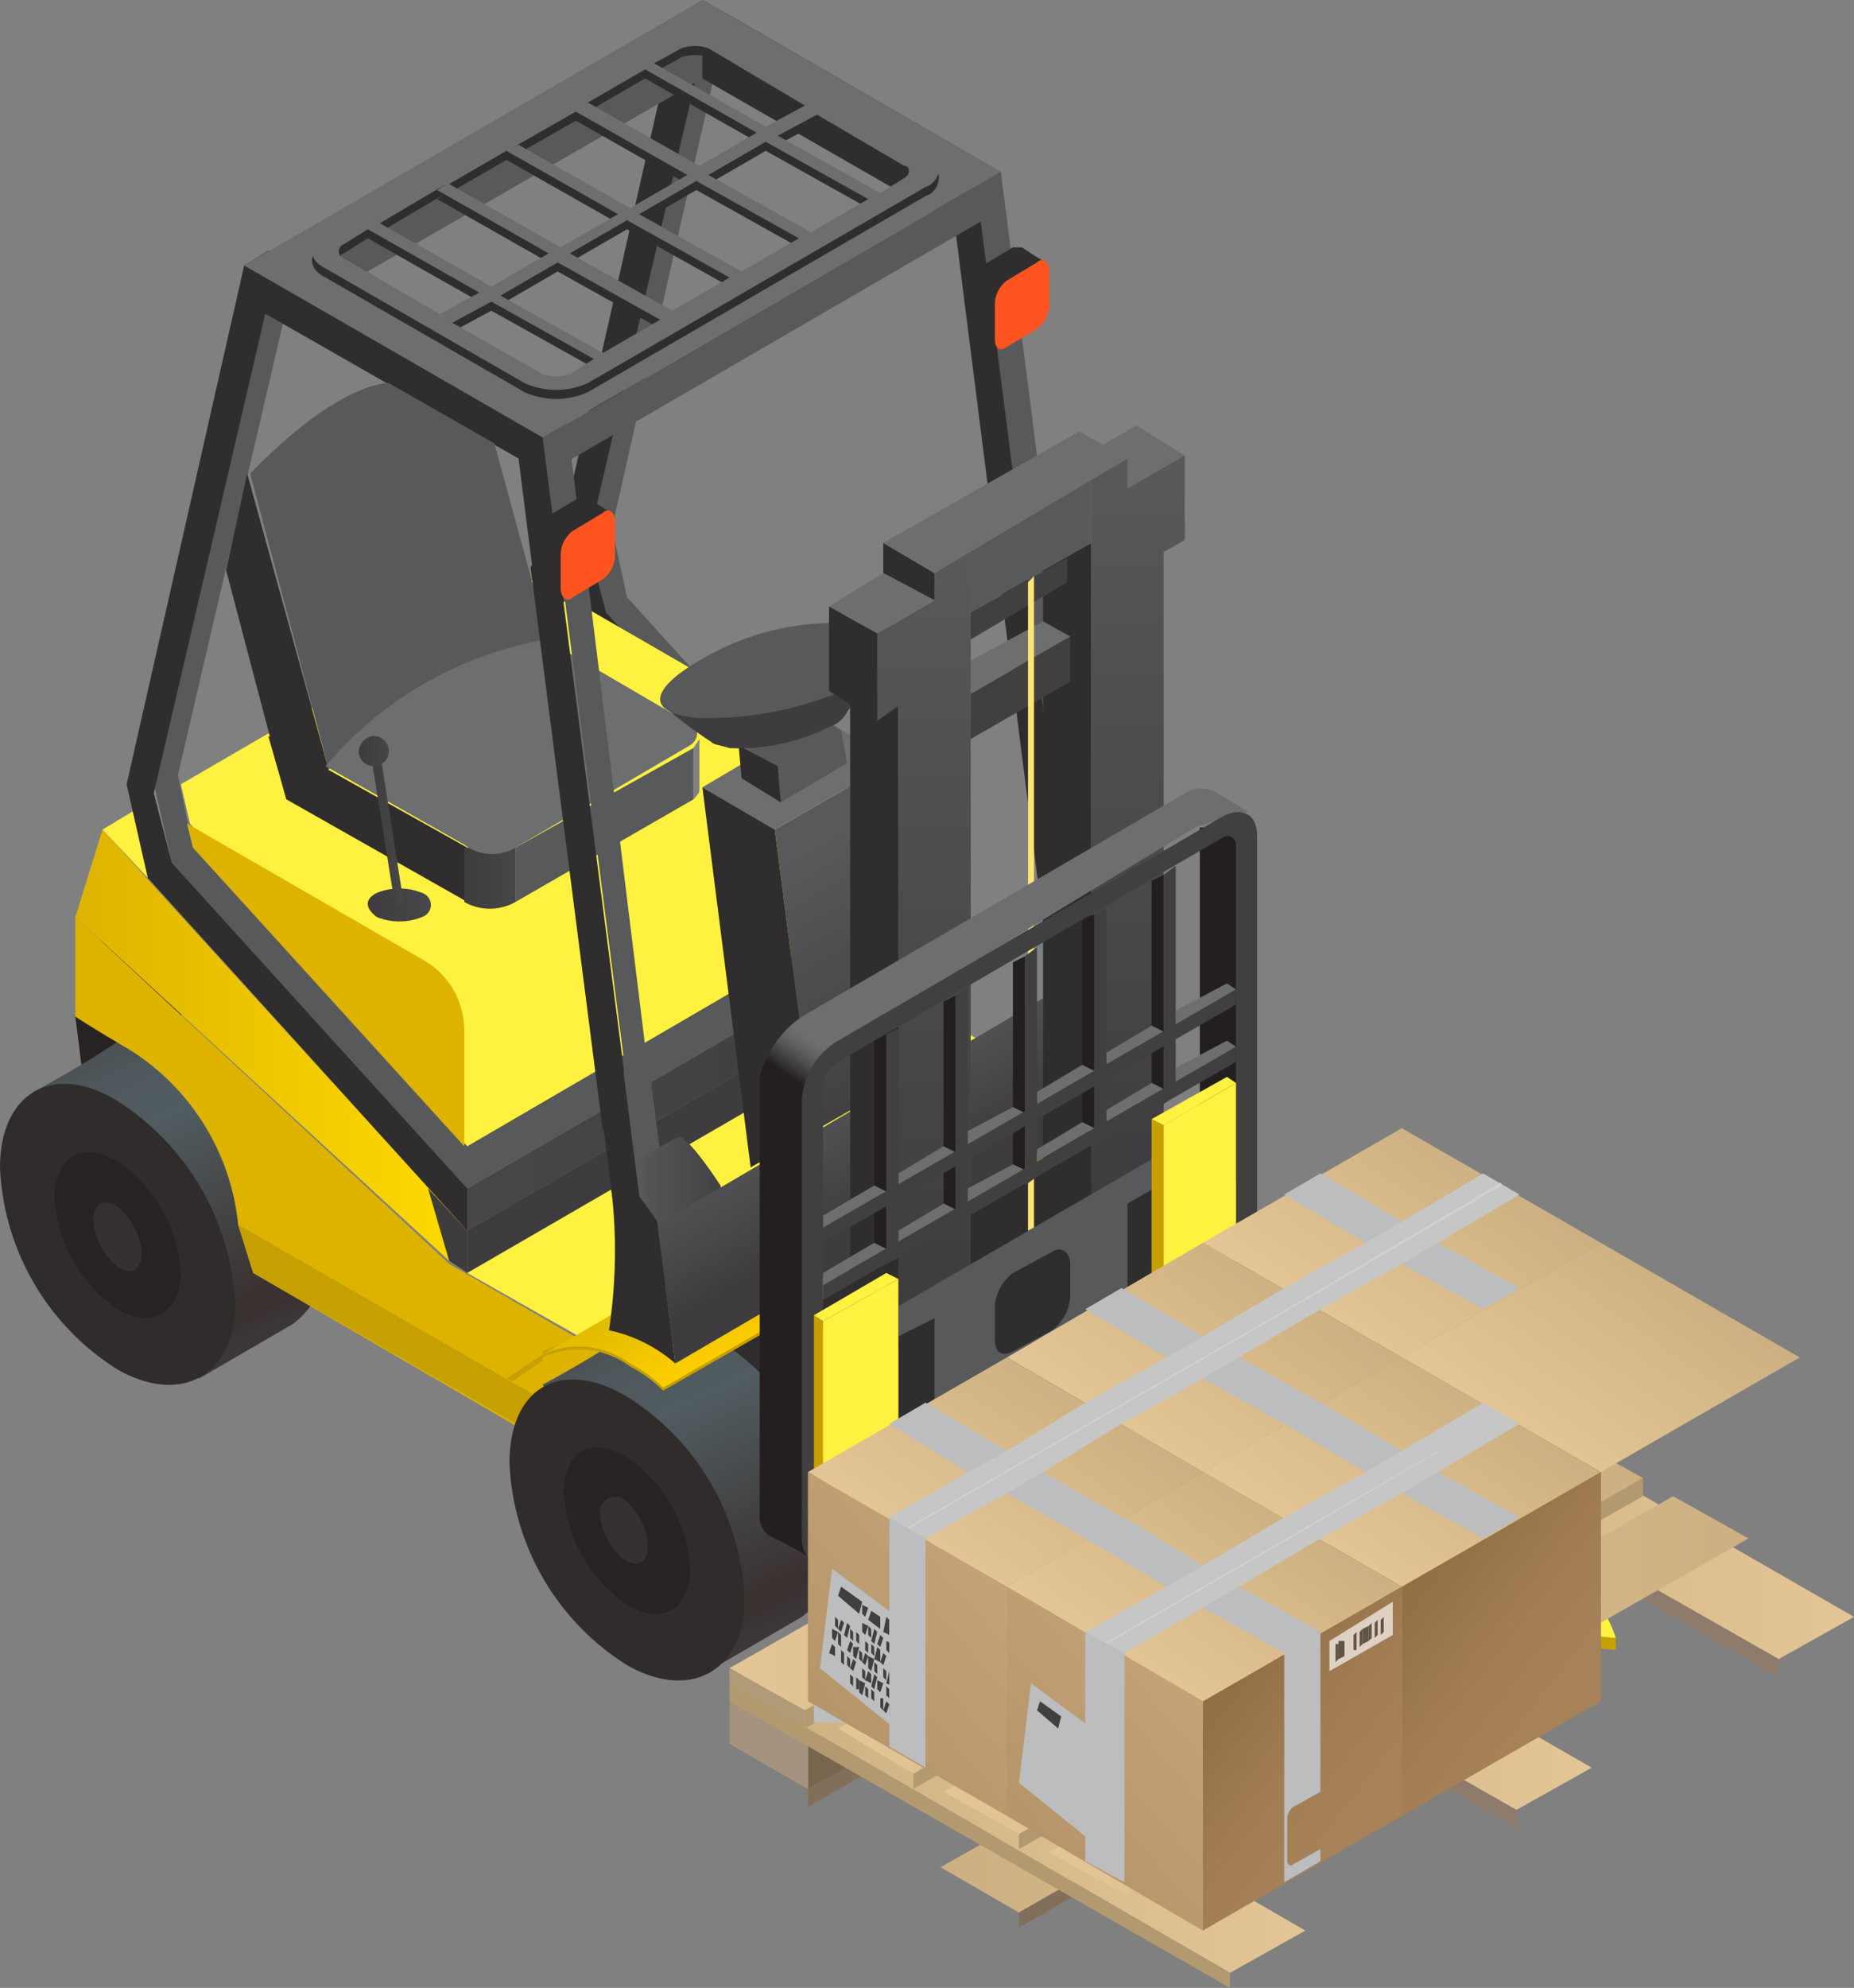 <svg xmlns="http://www.w3.org/2000/svg" xmlns:xlink="http://www.w3.org/1999/xlink" viewBox="0 0 61.5 65.9"><rect x="0" y="0" width="61.5" height="65.9" fill="#808080" stroke="none"/><defs><linearGradient id="a" x1="-1411.03" y1="-172.3" x2="-1395.85" y2="-172.3" gradientTransform="translate(-1380.38 -136.6) rotate(180)" gradientUnits="userSpaceOnUse"><stop offset="0" stop-color="#3e3c3e"/><stop offset="1" stop-color="#474648"/></linearGradient><linearGradient id="b" x1="-1411.03" y1="-173.7" x2="-1395.85" y2="-173.7" gradientTransform="translate(-1380.38 -136.6) rotate(180)" gradientUnits="userSpaceOnUse"><stop offset="0" stop-color="#3e3c3e"/><stop offset="0.72" stop-color="#3e3c3e"/><stop offset="0.86" stop-color="#3e3c3e"/></linearGradient><linearGradient id="c" x1="-1389.39" y1="-181.31" x2="-1384.56" y2="-170.81" gradientTransform="translate(-1380.38 -136.6) rotate(180)" gradientUnits="userSpaceOnUse"><stop offset="0" stop-color="#3d393b"/><stop offset="0.14" stop-color="#39302f"/><stop offset="0.73" stop-color="#515c60"/><stop offset="0.88" stop-color="#4f595d"/><stop offset="0.99" stop-color="#4b5053"/><stop offset="1" stop-color="#4a4f52"/></linearGradient><linearGradient id="d" x1="-1406.31" y1="-191.04" x2="-1401.47" y2="-180.54" xlink:href="#c"/><linearGradient id="e" x1="-1395.85" y1="-171.45" x2="-1382.85" y2="-171.45" gradientTransform="translate(-1380.38 -136.6) rotate(180)" gradientUnits="userSpaceOnUse"><stop offset="0" stop-color="#ffdb00"/><stop offset="1" stop-color="#ddb300"/></linearGradient><linearGradient id="f" x1="-1408.81" y1="-179.62" x2="-1406.98" y2="-175.65" gradientTransform="translate(-1380.38 -136.6) rotate(180)" gradientUnits="userSpaceOnUse"><stop offset="0" stop-color="#ffce00"/><stop offset="1" stop-color="#d0b100"/></linearGradient><linearGradient id="g" x1="-1404.86" y1="-177.45" x2="-1401.47" y2="-177.45" gradientTransform="translate(-1380.38 -136.6) rotate(180)" gradientUnits="userSpaceOnUse"><stop offset="0" stop-color="#3e3c3e"/><stop offset="1" stop-color="#58595b"/></linearGradient><linearGradient id="h" x1="494.36" y1="-554.4" x2="494.36" y2="-550.01" gradientTransform="matrix(0.87, -0.5, 0, -1.15, -399.42, -351.4)" xlink:href="#g"/><linearGradient id="i" x1="-1395.85" y1="-177.4" x2="-1394.58" y2="-177.4" xlink:href="#b"/><linearGradient id="j" x1="-1397.52" y1="-165.71" x2="-1395.85" y2="-165.71" gradientTransform="translate(-1380.38 -136.6) rotate(180)" gradientUnits="userSpaceOnUse"><stop offset="0" stop-color="#474648"/><stop offset="1" stop-color="#3e3c3e"/></linearGradient><linearGradient id="k" x1="-1527.04" y1="-478.69" x2="-1527.04" y2="-469.32" gradientTransform="matrix(-0.87, 0.5, 0, -1.15, -1294.07, 247.54)" xlink:href="#g"/><linearGradient id="l" x1="-1409.83" y1="-159.96" x2="-1402.33" y2="-159.96" xlink:href="#b"/><linearGradient id="m" x1="-1418.13" y1="-176.2" x2="-1418.13" y2="-151.66" xlink:href="#g"/><linearGradient id="n" x1="-1411.03" y1="-179.9" x2="-1411.03" y2="-154.84" xlink:href="#g"/><linearGradient id="o" x1="-1410.86" y1="-173.5" x2="-1409.32" y2="-175.75" gradientTransform="translate(-1380.38 -136.6) rotate(180)" gradientUnits="userSpaceOnUse"><stop offset="0" stop-color="#6d6e70"/><stop offset="0.1" stop-color="#676769"/><stop offset="0.24" stop-color="#555456"/><stop offset="0.41" stop-color="#383637"/><stop offset="0.52" stop-color="#231f20"/></linearGradient><linearGradient id="p" x1="-1409.73" y1="-190.05" x2="-1408.81" y2="-188.37" gradientTransform="translate(-1380.38 -136.6) rotate(180)" gradientUnits="userSpaceOnUse"><stop offset="0" stop-color="#fff140"/><stop offset="0.53" stop-color="#fff9ad"/><stop offset="0.98" stop-color="#fff140"/></linearGradient><linearGradient id="q" x1="-1420.94" y1="-183.57" x2="-1420.03" y2="-181.89" xlink:href="#p"/><linearGradient id="r" x1="-1394.6" y1="-166.6" x2="-1392.53" y2="-166.6" xlink:href="#j"/><linearGradient id="s" x1="-1393.74" y1="-164.05" x2="-1392.69" y2="-164.05" xlink:href="#j"/><linearGradient id="t" x1="-1393.35" y1="-161.5" x2="-1392.3" y2="-161.5" xlink:href="#j"/><linearGradient id="u" x1="1006.95" y1="-193.35" x2="1030.17" y2="-193.35" gradientTransform="matrix(1, 0, 0, -1, -975.72, -136.6)" gradientUnits="userSpaceOnUse"><stop offset="0" stop-color="#cdb081"/><stop offset="1" stop-color="#e4c595"/></linearGradient><linearGradient id="v" x1="33.8" y1="-194.35" x2="54.46" y2="-194.35" gradientTransform="matrix(1, 0, 0, -1, 0, -136.6)" gradientUnits="userSpaceOnUse"><stop offset="0" stop-color="#826f59"/><stop offset="1" stop-color="#8a7660"/></linearGradient><linearGradient id="w" x1="999.92" y1="-189.3" x2="1023.15" y2="-189.3" xlink:href="#u"/><linearGradient id="x" x1="26.8" y1="-190.3" x2="47.46" y2="-190.3" xlink:href="#v"/><linearGradient id="y" x1="999.92" y1="-196.5" x2="1019.05" y2="-196.5" xlink:href="#u"/><linearGradient id="z" x1="1018.02" y1="-186.1" x2="1037.22" y2="-186.1" xlink:href="#u"/><linearGradient id="aa" x1="1009.32" y1="-191.1" x2="1028.52" y2="-191.1" xlink:href="#u"/><linearGradient id="ab" x1="1010.52" y1="-192.8" x2="1033.68" y2="-192.8" gradientTransform="matrix(1, 0, 0, -1, -975.72, -136.6)" gradientUnits="userSpaceOnUse"><stop offset="0" stop-color="#e4c595"/><stop offset="1" stop-color="#cdb081"/></linearGradient><linearGradient id="ac" x1="1007.02" y1="-190.8" x2="1030.18" y2="-190.8" xlink:href="#ab"/><linearGradient id="ad" x1="1003.48" y1="-188.8" x2="1026.65" y2="-188.8" xlink:href="#ab"/><linearGradient id="ae" x1="999.92" y1="-186.7" x2="1023.08" y2="-186.7" xlink:href="#ab"/><linearGradient id="af" x1="-1347.74" y1="-185.51" x2="-1342.54" y2="-181.47" gradientTransform="translate(-1295.36 -136.6) rotate(180)" gradientUnits="userSpaceOnUse"><stop offset="0" stop-color="#b6956b"/><stop offset="1" stop-color="#c3a277"/></linearGradient><linearGradient id="ag" x1="-1344.05" y1="-174.65" x2="-1339.86" y2="-180.68" gradientTransform="translate(-1295.36 -136.6) rotate(180)" xlink:href="#u"/><linearGradient id="ah" x1="-412.57" y1="-185.64" x2="-407.59" y2="-181.32" gradientTransform="matrix(1, 0, 0, -1, 453.3, -136.6)" gradientUnits="userSpaceOnUse"><stop offset="0.13" stop-color="#a78258"/><stop offset="0.51" stop-color="#a27d53"/><stop offset="1" stop-color="#926f45"/></linearGradient><linearGradient id="ai" x1="-1341.15" y1="-189.32" x2="-1335.95" y2="-185.27" xlink:href="#af"/><linearGradient id="aj" x1="-1337.48" y1="-178.47" x2="-1333.3" y2="-184.5" gradientTransform="translate(-1295.36 -136.6) rotate(180)" xlink:href="#u"/><linearGradient id="ak" x1="-419.15" y1="-189.46" x2="-414.17" y2="-185.15" xlink:href="#ah"/><linearGradient id="al" x1="-1334.58" y1="-193.1" x2="-1329.38" y2="-189.06" xlink:href="#af"/><linearGradient id="am" x1="-1330.89" y1="-182.26" x2="-1326.7" y2="-188.29" gradientTransform="translate(-1295.36 -136.6) rotate(180)" xlink:href="#u"/><linearGradient id="an" x1="-425.72" y1="-193.28" x2="-420.74" y2="-188.97" gradientTransform="matrix(1, 0, 0, -1, 453.3, -136.6)" xlink:href="#af"/><linearGradient id="ao" x1="-1350.64" y1="-178.46" x2="-1346.46" y2="-184.48" gradientTransform="translate(-1295.36 -136.6) rotate(180)" xlink:href="#u"/><linearGradient id="ap" x1="-405.98" y1="-189.45" x2="-401" y2="-185.13" xlink:href="#ah"/><linearGradient id="aq" x1="-1347.75" y1="-193.11" x2="-1342.54" y2="-189.07" gradientTransform="translate(-1295.36 -136.6) rotate(180)" xlink:href="#ah"/><linearGradient id="ar" x1="-1344.04" y1="-182.25" x2="-1339.86" y2="-188.28" gradientTransform="translate(-1295.36 -136.6) rotate(180)" xlink:href="#u"/><linearGradient id="as" x1="-412.58" y1="-193.24" x2="-407.6" y2="-188.93" xlink:href="#ah"/><linearGradient id="at" x1="-1341.15" y1="-196.92" x2="-1335.95" y2="-192.87" gradientTransform="translate(-1295.36 -136.6) rotate(180)" xlink:href="#ah"/><linearGradient id="au" x1="-1337.48" y1="-186.07" x2="-1333.3" y2="-192.1" gradientTransform="translate(-1295.36 -136.6) rotate(180)" xlink:href="#u"/><linearGradient id="av" x1="-419.14" y1="-197.06" x2="-414.16" y2="-192.74" gradientTransform="matrix(1, 0, 0, -1, 453.3, -136.6)" xlink:href="#af"/></defs><polygon points="19.3 17.2 19.3 17.2 23.1 0.9 22.5 0.5 23.3 0 24.2 0.5 24.2 0.5 33.2 5.7 37 35.5 36.1 35.5 32.3 6.4 23.9 1.6 20.3 17.5 20.3 17.5 20.8 19.8 30.6 30.6 29.9 31.1 20 20.3 20 20.3 19.3 17.2" style="fill:#58595b"/><polygon points="18.6 17.7 18.6 17.7 22.5 0.5 23.4 1.1 23.4 1.1 32.4 6.3 36.2 36 35.3 36.1 31.6 6.9 31.3 7.2 23.3 2.6 23.2 2.1 19.5 18 19.5 18 20.1 20.3 29.9 31.1 29.9 32.5 19.3 20.8 19.3 20.8 18.6 17.7" style="fill:#302d2e"/><polygon points="39.3 39.3 24.1 48.1 19.2 44.3 34.3 35.6 39.3 39.3" style="fill:#302d2e"/><polygon points="30.7 30.6 15.5 39.4 15.5 40.8 30.7 32 30.7 30.6" style="fill:url(#a)"/><polygon points="30.7 33.4 15.5 42.2 15.5 40.8 30.7 32 30.7 33.4" style="fill:url(#b)"/><polygon points="30.7 33.4 15.5 42.2 19.2 44.3 34.3 35.6 30.7 33.4" style="fill:#fff140"/><polygon points="30.7 30.6 15.5 39.4 14.6 38.4 29.8 29.7 30.7 30.6" style="fill:#58595b"/><polygon points="5 25.5 5 25.5 8.7 9.1 8.1 8.8 8.9 8.3 9.8 8.8 9.8 8.8 18.8 14 22.6 43.7 21.7 43.8 17.9 14.7 9.6 9.8 5.9 25.7 5.9 25.7 6.4 28.1 16.2 38.8 15.5 39.4 5.7 28.6 5.7 28.6 5 25.5" style="fill:#58595b"/><polygon points="2.7 35.3 6.3 33.5 3.5 30.7 2.5 33.7 2.7 35.3" style="fill:#282323"/><path d="M1.1,36.2l5.5,9.5,3.1-1.8a2.73,2.73,0,0,0,1.1-2.5,8.32,8.32,0,0,0-3.9-6.7,2.91,2.91,0,0,0-2.8-.3A33.08,33.08,0,0,1,1.1,36.2Z" style="fill:url(#c)"/><path d="M0,38.7a8.32,8.32,0,0,0,3.9,6.7c2.1,1.2,3.9.2,3.9-2.2a8.47,8.47,0,0,0-3.9-6.7C1.8,35.2,0,36.2,0,38.7Z" style="fill:#302c2c"/><path d="M1.8,39.7a4.88,4.88,0,0,0,2.1,3.7c1.1.7,2.1.1,2.1-1.2a4.88,4.88,0,0,0-2.1-3.7C2.7,37.8,1.8,38.4,1.8,39.7Z" style="fill:#282323"/><path d="M3.1,40.5A2.24,2.24,0,0,0,3.9,42c.5.3.8.1.8-.5A2.24,2.24,0,0,0,3.9,40C3.4,39.7,3.1,39.9,3.1,40.5Z" style="fill:#353131"/><path d="M2.5,33.7V30.4L14.9,41.9l6.4,3.7v4.1L8.4,42.2l-.5-1.6a7.76,7.76,0,0,0-3.6-5.8S3.1,34.1,2.5,33.7Z" style="fill:#ddb300"/><polygon points="8.4 42.2 21.3 49.6 21.3 48.3 7.9 40.6 8.4 42.2" style="fill:#c6a000"/><path d="M18,45.9l5.5,9.5,3.1-1.8a2.73,2.73,0,0,0,1.1-2.5,8.32,8.32,0,0,0-3.9-6.7,2.91,2.91,0,0,0-2.8-.3A33.08,33.08,0,0,1,18,45.9Z" style="fill:url(#d)"/><path d="M16.9,48.5a8.32,8.32,0,0,0,3.9,6.7c2.1,1.2,3.9.2,3.9-2.2a8.32,8.32,0,0,0-3.9-6.7C18.6,45,16.9,46,16.9,48.5Z" style="fill:#302c2c"/><path d="M18.7,49.5a4.88,4.88,0,0,0,2.1,3.7c1.2.7,2.1.1,2.1-1.2a4.88,4.88,0,0,0-2.1-3.7C19.6,47.6,18.7,48.1,18.7,49.5Z" style="fill:#282323"/><path d="M19.9,50.2a2.24,2.24,0,0,0,.8,1.5c.5.3.8.1.8-.5a2.24,2.24,0,0,0-.8-1.5A.52.52,0,0,0,19.9,50.2Z" style="fill:#353131"/><polygon points="15.5 40.8 3.4 27.5 2.5 30.4 14.9 41.8 15.5 42.2 15.5 40.8" style="fill:url(#e)"/><path d="M22,46.1a4.44,4.44,0,0,0-1.1-.8A2.85,2.85,0,0,0,18,45v-.2a9.9,9.9,0,0,1,4.4-.8C24,44,37,37.3,37,37.3v.2Z" style="fill:#c6a000"/><path d="M22,46a4.44,4.44,0,0,0-1.1-.8,2.85,2.85,0,0,0-2.9-.3s14.3-8.2,15-8.7a3,3,0,0,1,3,.3,7.63,7.63,0,0,1,1.1.8Z" style="fill:url(#f)"/><polygon points="17 45.8 18 45.1 18 44.9 16.8 45.7 17 45.8" style="fill:#c6a000"/><polygon points="4.2 26 4.2 26 8.1 8.8 9 9.3 9 9.3 18 14.5 21.8 44.3 20.9 44.3 17.2 15.2 8.8 10.4 5.1 26.3 5.1 26.3 5.7 28.6 15.5 39.4 15.5 40.8 4.9 29.1 4.9 29.1 4.2 26" style="fill:#302d2e"/><path d="M22.3,42.9A4.85,4.85,0,0,1,24.5,44l-.6-4.7s-1.1-1.7-1.4-1.6c-.1,0-1.4.8-1.4.8l.2,1.2Z" style="fill:url(#g)"/><polygon points="35.6 37.5 22.4 45.2 21.8 40.6 35.1 32.8 35.6 37.5" style="fill:url(#h)"/><path d="M20.2,44.1a4.85,4.85,0,0,1,2.2,1.1l-.6-4.7s-1.8-2.8-1.5-.9A17.53,17.53,0,0,1,20.2,44.1Z" style="fill:#302d2e"/><polygon points="14.9 41.8 15.5 42.2 15.5 40.8 14.2 39.4 14.9 41.8" style="fill:url(#i)"/><polygon points="4.9 29.1 4.4 26.9 3.4 27.5 4.9 29.1" style="fill:#fff140"/><path d="M8.1,8.8,18,14.5,33.2,5.7,23.3,0ZM18,13.2,10.4,8.8,23.3,1.4l7.6,4.4Z" style="fill:#6d6e70"/><polygon points="18.3 15.6 33.3 6.9 33.2 5.7 18.2 14.4 18.3 15.6" style="fill:#58595b"/><polygon points="11.5 9.4 23.3 2.6 23.3 1.4 10.4 8.8 11.5 9.4" style="fill:#58595b"/><path d="M10.8,9.2,17.4,13a2.56,2.56,0,0,0,2.1,0L30.7,6.5a.63.63,0,0,0,0-1.2L24.1,1.5a2.56,2.56,0,0,0-2.1,0L10.8,8C10.2,8.4,10.2,8.9,10.8,9.2Zm6.2-4L19.1,4l3.7,2.1L20.9,7.2,17.2,5.1Zm3.5,2.2L18.6,8.5,14.9,6.4l1.9-1.1Zm-1-3.7,1.9-1.1,3.7,2.1L23.2,5.8ZM25.4,5l3.4,1.9L26.9,8,23.5,6.1Zm1.1,3.2L24.6,9.3,21.2,7.4l1.9-1.1ZM24.2,9.5l-1.9,1.1L18.9,8.7l1.9-1.1Zm-2.3,1.4L20,12l-3.4-1.9L18.5,9ZM16.3,9.8,12.6,7.7l2.2-1.3-.3.2,3.7,2.1Zm10.4-6-1.3.7L21.7,2.4h0l.9-.5a1.38,1.38,0,0,1,.9,0ZM30,6.2l-.8.5L25.8,4.8l1.3-.7L30,5.8A.21.21,0,0,1,30,6.2ZM15,11l1.3-.7,3.4,1.9-.9.5a1.38,1.38,0,0,1-.9,0ZM11.4,8.4l.8-.5L15.9,10l-1.3.7.3.2L11.3,8.8A.25.25,0,0,1,11.4,8.4Z" style="fill:#302d2e"/><path d="M10.8,8.9l6.6,3.8a2.56,2.56,0,0,0,2.1,0L30.7,6.2a.63.63,0,0,0,0-1.2L24.1,1.2a2.56,2.56,0,0,0-2.1,0L10.8,7.7C10.2,8.1,10.2,8.6,10.8,8.9Zm6.2-4,2.1-1.2,3.7,2.1L20.9,6.9,17.2,4.8Zm3.5,2.2L18.6,8.2,14.9,6.1,16.8,5Zm-1-3.7,1.9-1.1,3.7,2.1L23.2,5.5Zm5.9,1.3,3.4,1.9L26.9,7.7,23.5,5.8Zm1.1,3.2L24.6,9,21.2,7.1,23.1,6ZM24.2,9.2l-1.9,1.1L18.9,8.4l1.9-1.1Zm-2.3,1.4L20,11.7,16.6,9.8l1.9-1.1ZM16.3,9.5,12.6,7.4l2.2-1.3-.3.2,3.7,2.1Zm10.4-6-1.3.7L21.7,2.1h0l.9-.5a1.38,1.38,0,0,1,.9,0ZM30,5.9l-.8.5L25.8,4.5l1.3-.7L30,5.5C30.2,5.5,30.2,5.8,30,5.9ZM15,10.7l1.3-.7,3.4,1.9-.8.5a1.38,1.38,0,0,1-.9,0ZM11.4,8.1l.8-.5,3.7,2.1-1.3.7.3.2L11.3,8.5A.25.25,0,0,1,11.4,8.1Z" style="fill:#6d6e70"/><path d="M6.3,27.3,15.5,38l12.7-7.4V26.8a2.69,2.69,0,0,0-1.4-2.4L19,19.9l-1.2.2-.1-.9L6,26Z" style="fill:#fff140"/><path d="M6.4,28.1l9,9.9V34.2A2.69,2.69,0,0,0,14,31.8L6.2,27.3Z" style="fill:#ddb300"/><polygon points="9.5 26.5 15.5 29.9 15.5 28.1 8.9 24.4 9.5 26.5" style="fill:#302d2e"/><path d="M17.1,29.9V28.1H15.4v1.8A1.72,1.72,0,0,0,17.1,29.9Z" style="fill:url(#j)"/><polygon points="7.5 18.9 9.5 26.5 10.9 25.5 8.2 15.7 7.5 18.9" style="fill:#302d2e"/><path d="M16.4,14.7l1.8,6.6-7.3,4.2L8.3,15.7c3-3.1,4.6-3,4.6-3Z" style="fill:#58595b"/><polygon points="23 26.5 17.1 29.9 17.1 28.1 23 24.8 23 26.5" style="fill:#58595b"/><path d="M23,26.5c.1-.1.2-.2.2-.3V24.5l-.2.3Z" style="fill:#828282"/><path d="M17.1,28.1l5.8-3.4c.3-.2.3-.6,0-.7l-4.8-2.8a12.34,12.34,0,0,0-7.3,4.2L15.4,28A1.52,1.52,0,0,0,17.1,28.1Z" style="fill:#6d6e70"/><polygon points="27 37.5 31 35.2 29.7 25.2 25.7 27.5 27 37.5" style="fill:url(#k)"/><polygon points="23.3 26.1 27.2 23.8 29.7 25.2 25.7 27.5 23.3 26.1" style="fill:#6d6e70"/><polygon points="27 37.5 24.9 38.7 23.3 26.1 25.7 27.5 27 37.5" style="fill:#302d2e"/><polygon points="25.9 26.6 28.1 25.3 27.9 24.2 25.8 25.4 25.9 26.6" style="fill:#58595b"/><polygon points="24.5 24.7 26.6 23.4 27.9 24.2 25.8 25.4 24.5 24.7" style="fill:#58595b"/><polygon points="25.9 26.6 24.6 25.8 24.5 24.7 25.8 25.4 25.9 26.6" style="fill:#302d2e"/><path d="M27.5,24.1a1,1,0,0,0,.6-.5c.2-.3,1.4-1.7,1.4-1.7L22,23.4a16.23,16.23,0,0,0,1.6,1.2c.1.1.3.1.6.2A6.71,6.71,0,0,0,27.5,24.1Z" style="fill:url(#l)"/><path d="M28.6,22.6c1.1-.7,2-1.7,0-1.9a8.68,8.68,0,0,0-5.4,1.2c-1.4.8-2,1.7-.1,1.9A11.47,11.47,0,0,0,28.6,22.6Z" style="fill:#58595b"/><polygon points="34.6 40.5 36.2 39.6 36.2 18 34.6 18.9 34.6 40.5" style="fill:#302d2e"/><polygon points="32.2 20.3 35.4 18.5 35.4 19.3 32.2 21.2 32.2 20.3" style="fill:#404041"/><polygon points="32.2 24.5 35.5 22.6 35.5 21.1 32.2 23 32.2 24.5" style="fill:#404041"/><polygon points="32.2 23 32.2 21.9 34.6 20.6 35.5 21.1 32.2 23" style="fill:#6d6e70"/><polygon points="37.4 16.2 35.8 15.2 37.7 14.1 39.3 15.1 37.4 16.2" style="fill:#6d6e70"/><polygon points="28.2 43 29.8 43.9 29.8 23.4 28.2 22.5 28.2 43" style="fill:#302d2e"/><polygon points="27.5 22.9 29.1 23.9 29.1 21 27.5 20.1 27.5 22.9" style="fill:#302d2e"/><polygon points="29.3 19 31 19.9 31 19 29.3 18 29.3 19" style="fill:#302d2e"/><rect x="39.8" y="27.43" width="1.6" height="11.7" style="fill:#231f20"/><polygon points="34.3 40.7 34.1 40.8 34.1 19.3 34.3 19.1 34.3 40.7" style="fill:#ffe471"/><polygon points="36.2 15.9 37.4 15.2 37.4 16.2 38.6 15.5 39.3 15.1 39.3 17.9 38.6 18.3 38.6 38.2 36.6 39.4 36.2 39.6 36.2 15.9" style="fill:url(#m)"/><polygon points="29.8 20.6 31 19.9 31 19 32.2 18.2 32.2 41.9 31.8 42.2 31.8 42.2 31.8 42.2 31 42.6 31 42.6 29.8 43.3 29.8 23.4 29.1 23.9 29.1 21 29.8 20.6" style="fill:url(#n)"/><path d="M26.6,33.7l12.7-7.4a1,1,0,0,1,.9-.1c.2.1,1.2.7,1.2.7l-1.7.5s-12.8,7.7-12.8,8l-.3,15.3.2.9a13.09,13.09,0,0,0-1.3-.7.78.78,0,0,1-.3-.7V35.7A3.52,3.52,0,0,1,26.6,33.7Z" style="fill:url(#o)"/><polygon points="29.8 49.7 38.6 44.7 38.6 38.2 29.8 43.3 29.8 49.7" style="fill:#58595b"/><path d="M33.6,44.8l1.3-.7a1.52,1.52,0,0,0,.6-1.1V41.9c0-.4-.3-.6-.6-.4l-1.3.7a1.52,1.52,0,0,0-.6,1.1v1.1C33,44.8,33.2,45,33.6,44.8Z" style="fill:#302d2e"/><polygon points="29.8 48.6 31 48 31 43.7 29.8 44.3 29.8 48.6" style="fill:#302d2e"/><polygon points="37.4 44.2 38.6 43.5 38.6 39.2 37.4 39.9 37.4 44.2" style="fill:#302d2e"/><polygon points="32.2 20.3 36.2 18 36.2 15.9 32.2 18.2 32.2 20.3" style="fill:#58595b"/><polygon points="35.9 37.2 36.3 37.4 36.3 30.3 35.9 30.5 35.9 37.2" style="fill:#231f20"/><polygon points="33.6 38.6 34 38.8 34 31.7 33.6 31.9 33.6 38.6" style="fill:#231f20"/><polygon points="31.3 39.9 31.7 40.1 31.7 33 31.3 33.2 31.3 39.9" style="fill:#231f20"/><polygon points="29 41.2 29.4 41.4 29.4 34.3 29 34.5 29 41.2" style="fill:#231f20"/><polygon points="38.2 35.9 38.6 36.1 38.6 29 38.2 29.2 38.2 35.9" style="fill:#231f20"/><polygon points="36.7 34.9 38.2 34 38.6 34.2 36.7 35.3 36.7 34.9" style="fill:#6d6e70"/><polygon points="36.7 36.8 38.2 35.9 38.6 36.1 36.7 37.2 36.7 36.8" style="fill:#6d6e70"/><polygon points="39 33.5 40.7 32.6 41 32.8 39 34 39 33.5" style="fill:#6d6e70"/><polygon points="39 35.4 40.7 34.5 41 34.7 39 35.9 39 35.4" style="fill:#6d6e70"/><polygon points="34.4 36.2 35.9 35.3 36.3 35.5 34.4 36.6 34.4 36.2" style="fill:#6d6e70"/><polygon points="34.4 38.1 35.9 37.2 36.3 37.4 34.4 38.5 34.4 38.1" style="fill:#6d6e70"/><polygon points="32.1 37.5 33.6 36.7 34 36.9 32.1 38 32.1 37.5" style="fill:#6d6e70"/><polygon points="32.1 39.4 33.6 38.6 34 38.8 32.1 39.9 32.1 39.4" style="fill:#6d6e70"/><polygon points="29.8 38.9 31.3 38 31.7 38.2 29.8 39.3 29.8 38.9" style="fill:#6d6e70"/><polygon points="29.8 40.8 31.3 39.9 31.7 40.1 29.8 41.2 29.8 40.8" style="fill:#6d6e70"/><polygon points="27.3 40.3 29 39.3 29.4 39.5 27.3 40.7 27.3 40.3" style="fill:#6d6e70"/><polygon points="27.3 42.2 29 41.2 29.4 41.4 27.3 42.6 27.3 42.2" style="fill:#6d6e70"/><path d="M26.6,36.4V51c0,.7.5,1,1.2.6l12.7-7.4a2.54,2.54,0,0,0,1.2-2V27.7c0-.7-.5-1-1.2-.6L27.8,34.5A2.47,2.47,0,0,0,26.6,36.4Zm.7-.4a1,1,0,0,1,.5-.8l12.7-7.4c.3-.2.5,0,.5.2V42.7a1,1,0,0,1-.5.8L27.8,50.9c-.3.2-.5,0-.5-.2Z" style="fill:#404041"/><polygon points="27.3 41.2 41 33.3 41 32.8 27.3 40.7 27.3 41.2" style="fill:#404041"/><polygon points="39 36.3 39 28.7 38.6 29 38.6 36.6 39 36.3" style="fill:#404041"/><polygon points="34.4 39 34.4 31.4 34 31.7 34 39.3 34.4 39" style="fill:#404041"/><polygon points="36.7 37.7 36.7 30.1 36.3 30.3 36.3 37.9 36.7 37.7" style="fill:#404041"/><polygon points="29.8 41.7 29.8 34.1 29.4 34.3 29.4 41.9 29.8 41.7" style="fill:#404041"/><polygon points="32.1 40.3 32.1 32.7 31.7 33 31.7 40.6 32.1 40.3" style="fill:#404041"/><polygon points="27.3 43.1 41 35.2 41 34.7 27.3 42.6 27.3 43.1" style="fill:#404041"/><path d="M29.4,51.2a1.94,1.94,0,0,0,.9,1.7l-2.5,1.4a1.94,1.94,0,0,1-.9-1.7Z" style="fill:#c6a000"/><path d="M42.4,61.2v-.4a8,8,0,0,0-2.2-2.2l-9.5-5.5-2.5,1-.4.2L37.6,60A15.09,15.09,0,0,0,42.4,61.2Z" style="fill:#c6a000"/><polygon points="27.3 43.8 27.3 43.9 29.4 42.6 29.4 51.2 27 52.7 27 44.3 27 44.1 27 43.6 27.3 43.8" style="fill:#c6a000"/><path d="M42.4,60.8a4.55,4.55,0,0,0-2.2-2.6l-9.5-5.5-2.5,1.4,9.5,5.5A14.2,14.2,0,0,0,42.4,60.8Z" style="fill:#fff140"/><path d="M29.8,51a1.94,1.94,0,0,0,.9,1.7l-2.5,1.4a1.94,1.94,0,0,1-.9-1.7Z" style="fill:url(#p)"/><polygon points="27.3 52.4 29.8 51 29.8 42.4 27.3 43.8 27.3 52.4" style="fill:#fff140"/><polygon points="27.3 43.8 27 43.6 29.4 42.2 29.8 42.4 27.3 43.8" style="fill:#fff140"/><path d="M40.7,44.7a1.94,1.94,0,0,0,.9,1.7l-2.5,1.4a1.94,1.94,0,0,1-.9-1.7Z" style="fill:#c6a000"/><path d="M53.6,54.7v-.4a8,8,0,0,0-2.2-2.2l-9.5-5.5-2.5,1-.4.2,9.8,5.7A15.09,15.09,0,0,0,53.6,54.7Z" style="fill:#c6a000"/><polygon points="38.6 37.3 38.6 37.4 40.7 36.2 40.7 44.7 38.2 46.2 38.2 37.8 38.2 37.6 38.2 37.1 38.6 37.3" style="fill:#c6a000"/><path d="M53.6,54.3a4.55,4.55,0,0,0-2.2-2.6l-9.5-5.5-2.5,1.4,9.5,5.5A14.2,14.2,0,0,0,53.6,54.3Z" style="fill:#fff140"/><path d="M41,44.5a1.94,1.94,0,0,0,.9,1.7l-2.5,1.4a1.94,1.94,0,0,1-.9-1.7Z" style="fill:url(#q)"/><polygon points="38.6 45.9 41 44.5 41 35.9 38.6 37.3 38.6 45.9" style="fill:#fff140"/><polygon points="38.6 37.3 38.2 37.1 40.7 35.7 41 35.9 38.6 37.3" style="fill:#fff140"/><polygon points="29.1 21 27.5 20.1 29.3 19 31 19.9 29.1 21" style="fill:#6d6e70"/><polygon points="31 19 29.3 18 35.8 14.3 37.4 15.2 31 19" style="fill:#6d6e70"/><polygon points="17.6 18.8 20 37.5 20.7 35.5 18.4 17.7 17.6 18.8" style="fill:#302d2e"/><polygon points="18.6 18.8 21 37.5 21.6 36.3 19.3 17.6 18.6 18.8" style="fill:#58595b"/><path d="M18.7,19.8l.5-1.1a1,1,0,0,0,.4-.8l.7-.9a9.22,9.22,0,0,1-.8-.5h-.3l-1,.6a1,1,0,0,0-.4.8V19c0,.2.1.3.2.3S18.7,19.8,18.7,19.8Z" style="fill:#302d2e"/><path d="M19,19.8l1-.6a1,1,0,0,0,.4-.8V17.3c0-.3-.2-.5-.4-.3l-1,.6a1,1,0,0,0-.4.8v1.1C18.6,19.8,18.8,20,19,19.8Z" style="fill:#ff541f"/><path d="M33.1,11.5l.5-1.1a1,1,0,0,0,.4-.8l.7-.9a9.22,9.22,0,0,1-.8-.5h-.3l-1,.6a1,1,0,0,0-.4.8v1.1c0,.2.1.3.2.3S33.1,11.5,33.1,11.5Z" style="fill:#302d2e"/><path d="M33.4,11.5l1-.6a1,1,0,0,0,.4-.8V9c0-.3-.2-.5-.4-.3l-1,.6a1,1,0,0,0-.4.8v1.1C33,11.5,33.1,11.7,33.4,11.5Z" style="fill:#ff541f"/><path d="M12.5,30.4a2,2,0,0,0,1.5,0,.42.42,0,0,0,0-.8,2,2,0,0,0-1.5,0C12.1,29.8,12.1,30.1,12.5,30.4Z" style="fill:url(#r)"/><polygon points="13.1 30 13.4 30 12.6 24.9 12.3 25 13.1 30" style="fill:url(#s)"/><path d="M11.9,24.9a.5.5,0,1,0,.5-.5A.54.54,0,0,0,11.9,24.9Z" style="fill:url(#t)"/><polygon points="33.8 63.4 31.2 61.9 52 50.1 54.5 51.6 33.8 63.4" style="fill:url(#u)"/><polygon points="33.8 63.4 33.8 63.9 54.5 52.1 54.5 51.6 33.8 63.4" style="fill:url(#v)"/><polygon points="43.2 56.5 45.7 55.1 45.7 56.6 43.2 58 43.2 56.5" style="fill:#83765f"/><polygon points="43.2 56.5 43.2 58 40.7 56.5 40.7 55 43.2 56.5" style="fill:#a5937f"/><polygon points="26.8 59.3 24.2 57.8 44.9 46.1 47.4 47.5 26.8 59.3" style="fill:url(#w)"/><polygon points="26.8 59.3 26.8 59.9 47.4 48.1 47.4 47.5 26.8 59.3" style="fill:url(#x)"/><polygon points="26.8 57.8 29.3 56.4 29.3 57.9 26.8 59.3 26.8 57.8" style="fill:#77654d"/><polygon points="26.8 57.8 26.8 59.3 24.2 57.8 24.2 56.4 26.8 57.8" style="fill:#a5937f"/><polygon points="44.9 47.5 47.4 46.1 47.4 47.5 44.9 49 44.9 47.5" style="fill:#83765f"/><polygon points="44.9 47.5 44.9 49 42.4 47.5 42.4 46 44.9 47.5" style="fill:#a5937f"/><polygon points="36.2 52.5 38.7 51 38.7 52.5 36.2 53.9 36.2 52.5" style="fill:#83765f"/><polygon points="36.2 52.5 36.2 53.9 33.7 52.5 33.7 51 36.2 52.5" style="fill:#a5937f"/><polygon points="40.8 65.4 43.3 64 26.7 54.4 24.2 55.8 40.8 65.4" style="fill:url(#y)"/><polygon points="40.8 65.4 40.8 65.9 24.2 56.4 24.2 55.8 40.8 65.4" style="fill:#b29970"/><polygon points="59 55 61.5 53.6 44.8 44 42.3 45.5 59 55" style="fill:url(#z)"/><polygon points="59 55 59 55.6 42.3 46 42.3 45.5 59 55" style="fill:#8e7b6b"/><polygon points="50.3 60 52.8 58.6 36.1 49 33.6 50.5 50.3 60" style="fill:url(#aa)"/><polygon points="50.3 60 50.3 60.6 33.6 51 33.6 50.5 50.3 60" style="fill:#8e7b6b"/><polygon points="37.3 62.8 34.8 61.4 55.5 49.6 58 51 37.3 62.8" style="fill:url(#ab)"/><polygon points="33.8 60.8 31.3 59.4 52 47.6 54.5 49 33.8 60.8" style="fill:url(#ac)"/><polygon points="33.8 60.8 33.8 61.3 54.5 49.6 54.5 49 33.8 60.8" style="fill:#b29970"/><polygon points="30.3 58.8 27.8 57.3 48.4 45.6 50.9 47 30.3 58.8" style="fill:url(#ad)"/><polygon points="30.3 58.8 30.3 59.3 50.9 47.5 50.9 47 30.3 58.8" style="fill:#b29970"/><polygon points="26.7 56.7 24.2 55.3 44.9 43.5 47.4 44.9 26.7 56.7" style="fill:url(#ae)"/><polygon points="26.7 56.7 24.2 55.3 24.2 55.8 26.7 57.3 26.7 56.7" style="fill:#af9b77"/><polygon points="26.7 56.7 26.7 57.3 47.4 45.5 47.4 44.9 26.7 56.7" style="fill:#b29970"/><polygon points="34.6 48.8 41.2 45 46.5 45 53.1 48.8 46.5 52.6 41.2 52.6 34.6 48.8" style="fill:#bbbdbf"/><polygon points="53.1 48.8 46.5 52.6 46.5 45 53.1 41.2 53.1 48.8" style="fill:url(#af)"/><polygon points="53.1 41.2 46.5 45 39.9 41.2 46.5 37.4 53.1 41.2" style="fill:url(#ag)"/><polygon points="39.9 48.8 46.5 52.6 46.5 45 39.9 41.2 39.9 48.8" style="fill:url(#ah)"/><polygon points="40.3 47.7 43 49.8 43.5 46.4 40.8 44.4 40.3 47.7" style="fill:#bbbdbf"/><polygon points="42.9 46.8 43.1 46.9 43.2 46.5 43 46.4 42.9 46.8" style="fill:#404041"/><polygon points="42.5 46.4 42.7 46.6 42.7 46.1 42.5 46 42.5 46.4" style="fill:#404041"/><polygon points="42 46.1 42.4 46.4 42.4 46 42 45.7 42 46.1" style="fill:#404041"/><polygon points="42.9 47.4 43 47.5 43.1 47.2 43 47.1 42.9 47.4" style="fill:#404041"/><polygon points="42.7 47.3 42.9 47.4 42.9 47 42.8 46.9 42.7 47.3" style="fill:#404041"/><polygon points="42.6 47.1 42.7 47.2 42.7 46.9 42.6 46.8 42.6 47.1" style="fill:#404041"/><polygon points="42.3 46.9 42.4 47 42.4 46.7 42.3 46.6 42.3 46.9" style="fill:#404041"/><polygon points="42.1 46.8 42.2 46.8 42.3 46.5 42.1 46.4 42.1 46.8" style="fill:#404041"/><polygon points="41.9 46.6 42 46.7 42.1 46.4 42 46.3 41.9 46.6" style="fill:#404041"/><polygon points="41.8 46.5 41.9 46.6 41.9 46.3 41.8 46.2 41.8 46.5" style="fill:#404041"/><polygon points="42.9 47.9 43 47.9 43 47.6 42.9 47.5 42.9 47.9" style="fill:#404041"/><polygon points="42.7 47.7 42.8 47.8 42.8 47.5 42.7 47.4 42.7 47.7" style="fill:#404041"/><polygon points="42.4 47.5 42.5 47.6 42.6 47.3 42.4 47.2 42.4 47.5" style="fill:#404041"/><polygon points="42.2 47.4 42.3 47.4 42.4 47.1 42.3 47 42.2 47.4" style="fill:#404041"/><polygon points="42 47.2 42.2 47.3 42.2 47 42.1 46.9 42 47.2" style="fill:#404041"/><polygon points="41.9 47.1 42 47.2 42 46.8 41.9 46.8 41.9 47.1" style="fill:#404041"/><polygon points="41.5 46.8 41.6 46.9 41.7 46.6 41.6 46.5 41.5 46.8" style="fill:#404041"/><polygon points="41.4 46.7 41.5 46.8 41.5 46.5 41.4 46.4 41.4 46.7" style="fill:#404041"/><polygon points="41.2 46.6 41.3 46.6 41.3 46.3 41.2 46.2 41.2 46.6" style="fill:#404041"/><polygon points="41 46.4 41.1 46.5 41.2 46.2 41 46.1 41 46.4" style="fill:#404041"/><polygon points="40.8 46.3 41 46.4 41 46 40.9 46 40.8 46.3" style="fill:#404041"/><polygon points="42.8 48.3 42.9 48.4 43 48.1 42.9 48 42.8 48.3" style="fill:#404041"/><polygon points="42.6 48.2 42.7 48.3 42.8 47.9 42.7 47.8 42.6 48.2" style="fill:#404041"/><polygon points="42.5 48 42.6 48.1 42.6 47.8 42.5 47.7 42.5 48" style="fill:#404041"/><polygon points="42.2 47.8 42.3 47.9 42.3 47.6 42.2 47.5 42.2 47.8" style="fill:#404041"/><polygon points="42 47.7 42.1 47.7 42.1 47.4 42 47.3 42 47.7" style="fill:#404041"/><polygon points="41.8 47.5 41.9 47.6 42 47.3 41.9 47.2 41.8 47.5" style="fill:#404041"/><polygon points="41.7 47.4 41.8 47.5 41.8 47.2 41.7 47.1 41.7 47.4" style="fill:#404041"/><polygon points="41.5 47.3 41.6 47.4 41.6 47 41.5 46.9 41.5 47.3" style="fill:#404041"/><polygon points="41.3 47.1 41.4 47.2 41.5 46.9 41.3 46.8 41.3 47.1" style="fill:#404041"/><polygon points="40.9 46.9 41.1 46.9 41.1 46.6 41 46.5 40.9 46.9" style="fill:#404041"/><polygon points="40.8 46.7 40.9 46.8 40.9 46.5 40.8 46.4 40.8 46.7" style="fill:#404041"/><polygon points="42.7 49.2 42.8 49.3 42.8 49 42.7 48.9 42.7 49.2" style="fill:#404041"/><polygon points="42.5 49.1 42.6 49.2 42.7 48.9 42.5 48.8 42.5 49.1" style="fill:#404041"/><polygon points="42.3 49 42.4 49.1 42.5 48.7 42.4 48.6 42.3 49" style="fill:#404041"/><polygon points="42 48.7 42.1 48.8 42.2 48.5 42.1 48.4 42 48.7" style="fill:#404041"/><polygon points="41.8 48.6 42 48.7 42 48.4 41.9 48.3 41.8 48.6" style="fill:#404041"/><polygon points="41.7 48.5 41.8 48.6 41.8 48.2 41.7 48.1 41.7 48.5" style="fill:#404041"/><polygon points="41.5 48.4 41.6 48.4 41.7 48.1 41.6 48 41.5 48.4" style="fill:#404041"/><polygon points="41.3 48.2 41.5 48.3 41.5 48 41.4 47.9 41.3 48.2" style="fill:#404041"/><polygon points="42.7 48.8 42.9 48.8 42.9 48.5 42.8 48.4 42.7 48.8" style="fill:#404041"/><polygon points="42.6 48.6 42.7 48.7 42.7 48.4 42.6 48.3 42.6 48.6" style="fill:#404041"/><polygon points="42.3 48.4 42.4 48.5 42.4 48.2 42.3 48.1 42.3 48.4" style="fill:#404041"/><polygon points="42.1 48.3 42.2 48.3 42.3 48 42.1 47.9 42.1 48.3" style="fill:#404041"/><polygon points="41.9 48.1 42 48.2 42.1 47.9 42 47.8 41.9 48.1" style="fill:#404041"/><polygon points="41.7 48 41.9 48.1 41.9 47.7 41.8 47.7 41.7 48" style="fill:#404041"/><polygon points="41.4 47.7 41.5 47.8 41.6 47.5 41.5 47.4 41.4 47.7" style="fill:#404041"/><polygon points="41.2 47.6 41.4 47.7 41.4 47.4 41.3 47.3 41.2 47.6" style="fill:#404041"/><polygon points="41.1 47.5 41.2 47.5 41.2 47.2 41.1 47.1 41.1 47.5" style="fill:#404041"/><polygon points="40.7 47.2 40.8 47.3 40.9 46.9 40.8 46.9 40.7 47.2" style="fill:#404041"/><polygon points="41.8 45.9 41.9 46 41.9 45.7 41.8 45.6 41.8 45.9" style="fill:#404041"/><polygon points="41 45.3 41.7 45.9 41.8 45.5 41.1 45 41 45.3" style="fill:#404041"/><polygon points="50.4 42.7 49.2 43.4 46.5 41.9 47.7 41.2 50.4 42.7" style="fill:#bbbdbf"/><polygon points="42.6 39.6 43.8 38.9 46.5 40.5 45.3 41.2 42.6 39.6" style="fill:#bbbdbf"/><polygon points="45.3 41.2 46.5 40.5 49.2 38.9 50.4 39.6 47.7 41.2 46.5 41.9 43.8 43.4 42.6 42.7 45.3 41.2" style="fill:#c6c6c6"/><polygon points="43.3 43.1 49.8 39.3 49.8 39.2 43.2 43.1 43.3 43.1" style="fill:#d0d2d3"/><polygon points="42.6 50.3 42.6 42.7 43.8 43.4 43.8 51 42.6 50.3" style="fill:#bbbdbf"/><path d="M47.4,50v1.4c0,.1.1.2.2.1l1.2-.7a.52.52,0,0,0,.2-.4V49c0-.1-.1-.2-.2-.1l-1.2.7A.52.52,0,0,0,47.4,50Zm.1-.1a.35.35,0,0,1,.1-.2l1.2-.7c.1,0,.1,0,.1.1v1.4a.35.35,0,0,1-.1.2l-1.2.7c-.1,0-.1,0-.1-.1Z" style="fill:#af9b7b"/><polygon points="28 52.6 34.6 48.8 39.9 48.8 46.5 52.6 39.9 56.4 34.6 56.4 28 52.6" style="fill:#bbbdbf"/><polygon points="46.5 52.6 39.9 56.4 39.9 48.8 46.5 45 46.5 52.6" style="fill:url(#ai)"/><polygon points="46.5 45 39.9 48.8 33.4 45 39.9 41.2 46.5 45" style="fill:url(#aj)"/><polygon points="33.4 52.6 39.9 56.4 39.9 48.8 33.4 45 33.4 52.6" style="fill:url(#ak)"/><g style="opacity:0.66"><polygon points="44.1 46.8 46.2 45.5 46.2 46.6 44.1 47.8 44.1 46.8" style="fill:#fff"/><polygon points="45.8 46.1 45.9 46 45.9 46.5 45.8 46.6 45.8 46.1" style="fill:#404041"/><polygon points="45.6 46.2 45.7 46.1 45.7 46.6 45.6 46.7 45.6 46.2" style="fill:#404041"/><polygon points="45.4 46.3 45.5 46.2 45.5 46.7 45.4 46.8 45.4 46.3" style="fill:#404041"/><polygon points="44.9 46.6 45 46.5 45 47.1 44.9 47.1 44.9 46.6" style="fill:#404041"/><polygon points="45.2 46.4 45.4 46.3 45.4 46.8 45.2 46.9 45.2 46.4" style="fill:#404041"/><polygon points="45.1 46.5 45.2 46.4 45.2 46.9 45.1 47 45.1 46.5" style="fill:#404041"/><polygon points="44.4 46.8 44.6 46.8 44.6 47.3 44.4 47.4 44.4 46.8" style="fill:#404041"/><polygon points="44.3 46.9 44.4 46.9 44.4 47.4 44.3 47.5 44.3 46.9" style="fill:#404041"/></g><polygon points="33.7 51.5 36.4 53.6 36.9 50.2 34.2 48.2 33.7 51.5" style="fill:#bbbdbf"/><polygon points="36.3 50.6 36.5 50.8 36.6 50.3 36.4 50.2 36.3 50.6" style="fill:#404041"/><polygon points="35.9 50.2 36.1 50.4 36.1 49.9 35.9 49.8 35.9 50.2" style="fill:#404041"/><polygon points="35.4 49.9 35.8 50.2 35.8 49.8 35.4 49.6 35.4 49.9" style="fill:#404041"/><polygon points="36.3 51.2 36.5 51.3 36.5 51 36.4 50.9 36.3 51.2" style="fill:#404041"/><polygon points="36.2 51.1 36.3 51.2 36.3 50.8 36.2 50.7 36.2 51.1" style="fill:#404041"/><polygon points="36 50.9 36.1 51 36.1 50.7 36 50.6 36 50.9" style="fill:#404041"/><polygon points="35.7 50.7 35.8 50.8 35.9 50.5 35.7 50.4 35.7 50.7" style="fill:#404041"/><polygon points="35.5 50.6 35.6 50.7 35.7 50.3 35.6 50.2 35.5 50.6" style="fill:#404041"/><polygon points="35.3 50.4 35.5 50.5 35.5 50.2 35.4 50.1 35.3 50.4" style="fill:#404041"/><polygon points="35.2 50.3 35.3 50.4 35.4 50.1 35.2 50 35.2 50.3" style="fill:#404041"/><polygon points="36.3 51.7 36.4 51.8 36.4 51.4 36.3 51.3 36.3 51.7" style="fill:#404041"/><polygon points="36.1 51.5 36.2 51.6 36.3 51.3 36.1 51.2 36.1 51.5" style="fill:#404041"/><polygon points="35.8 51.3 35.9 51.4 36 51.1 35.9 51 35.8 51.3" style="fill:#404041"/><polygon points="35.6 51.2 35.7 51.3 35.8 50.9 35.7 50.8 35.6 51.2" style="fill:#404041"/><polygon points="35.4 51 35.6 51.1 35.6 50.8 35.5 50.7 35.4 51" style="fill:#404041"/><polygon points="35.3 50.9 35.4 51 35.4 50.7 35.3 50.6 35.3 50.9" style="fill:#404041"/><polygon points="34.9 50.6 35.1 50.7 35.1 50.4 35 50.3 34.9 50.6" style="fill:#404041"/><polygon points="34.8 50.5 34.9 50.6 34.9 50.3 34.8 50.2 34.8 50.5" style="fill:#404041"/><polygon points="34.6 50.4 34.7 50.5 34.8 50.1 34.6 50 34.6 50.4" style="fill:#404041"/><polygon points="34.4 50.2 34.5 50.3 34.6 50 34.5 49.9 34.4 50.2" style="fill:#404041"/><polygon points="34.2 50.1 34.4 50.2 34.4 49.9 34.3 49.8 34.2 50.1" style="fill:#404041"/><polygon points="36.2 52.1 36.3 52.2 36.4 51.9 36.3 51.8 36.2 52.1" style="fill:#404041"/><polygon points="36 52 36.1 52.1 36.2 51.7 36.1 51.6 36 52" style="fill:#404041"/><polygon points="35.9 51.8 36 51.9 36 51.6 35.9 51.5 35.9 51.8" style="fill:#404041"/><polygon points="35.6 51.6 35.7 51.7 35.7 51.4 35.6 51.3 35.6 51.6" style="fill:#404041"/><polygon points="35.4 51.5 35.5 51.6 35.5 51.2 35.4 51.1 35.4 51.5" style="fill:#404041"/><polygon points="35.2 51.3 35.3 51.4 35.4 51.1 35.3 51 35.2 51.3" style="fill:#404041"/><polygon points="35.1 51.2 35.2 51.3 35.2 51 35.1 50.9 35.1 51.2" style="fill:#404041"/><polygon points="34.9 51.1 35 51.2 35 50.8 34.9 50.8 34.9 51.1" style="fill:#404041"/><polygon points="34.7 50.9 34.8 51 34.9 50.7 34.8 50.6 34.7 50.9" style="fill:#404041"/><polygon points="34.4 50.7 34.5 50.8 34.5 50.4 34.4 50.3 34.4 50.7" style="fill:#404041"/><polygon points="34.2 50.5 34.3 50.6 34.3 50.3 34.2 50.2 34.2 50.5" style="fill:#404041"/><polygon points="36.1 53 36.2 53.1 36.3 52.8 36.1 52.7 36.1 53" style="fill:#404041"/><polygon points="35.9 52.9 36 53 36.1 52.7 36 52.6 35.9 52.9" style="fill:#404041"/><polygon points="35.7 52.8 35.9 52.9 35.9 52.5 35.8 52.5 35.7 52.8" style="fill:#404041"/><polygon points="35.4 52.5 35.6 52.6 35.6 52.3 35.5 52.2 35.4 52.5" style="fill:#404041"/><polygon points="35.3 52.4 35.4 52.5 35.4 52.2 35.3 52.1 35.3 52.4" style="fill:#404041"/><polygon points="35.1 52.3 35.2 52.4 35.2 52 35.1 51.9 35.1 52.3" style="fill:#404041"/><polygon points="34.9 52.2 35.1 52.2 35.1 51.9 35 51.8 34.9 52.2" style="fill:#404041"/><polygon points="34.8 52 34.9 52.1 34.9 51.8 34.8 51.7 34.8 52" style="fill:#404041"/><polygon points="36.2 52.6 36.3 52.7 36.3 52.3 36.2 52.2 36.2 52.6" style="fill:#404041"/><polygon points="36 52.4 36.1 52.5 36.1 52.2 36 52.1 36 52.4" style="fill:#404041"/><polygon points="35.7 52.2 35.8 52.3 35.8 52 35.7 51.9 35.7 52.2" style="fill:#404041"/><polygon points="35.5 52.1 35.6 52.2 35.7 51.8 35.6 51.7 35.5 52.1" style="fill:#404041"/><polygon points="35.3 51.9 35.4 52 35.5 51.7 35.4 51.6 35.3 51.9" style="fill:#404041"/><polygon points="35.2 51.8 35.3 51.9 35.3 51.6 35.2 51.5 35.2 51.8" style="fill:#404041"/><polygon points="34.8 51.5 34.9 51.6 35 51.3 34.9 51.2 34.8 51.5" style="fill:#404041"/><polygon points="34.7 51.4 34.8 51.5 34.8 51.2 34.7 51.1 34.7 51.4" style="fill:#404041"/><polygon points="34.5 51.3 34.6 51.4 34.6 51 34.5 50.9 34.5 51.3" style="fill:#404041"/><polygon points="34.1 51 34.2 51.1 34.3 50.8 34.2 50.7 34.1 51" style="fill:#404041"/><polygon points="35.2 49.7 35.3 49.8 35.3 49.5 35.2 49.4 35.2 49.7" style="fill:#404041"/><polygon points="34.4 49.1 35.1 49.7 35.2 49.3 34.5 48.8 34.4 49.1" style="fill:#404041"/><polygon points="43.8 46.5 42.6 47.2 39.9 45.7 41.1 45 43.8 46.5" style="fill:#bbbdbf"/><polygon points="36 43.4 37.2 42.7 39.9 44.3 38.7 45 36 43.4" style="fill:#bbbdbf"/><polygon points="38.7 45 39.9 44.3 42.6 42.7 43.8 43.4 41.1 45 39.9 45.7 37.2 47.2 36 46.5 38.7 45" style="fill:#c6c6c6"/><polygon points="36.7 46.9 43.3 43.1 43.2 43.1 36.6 46.9 36.7 46.9" style="fill:#d0d2d3"/><polygon points="36 54.1 36 46.5 37.2 47.2 37.2 54.8 36 54.1" style="fill:#bbbdbf"/><path d="M45,51.5l.3-.3h0v-.1h.1c.1,0,.1-.1.2-.1h.3c.1,0,.1.1.2.2H46l-.1.1h-.1l-.1.1h-.1v.8s0,.1.1,0l.1-.1V52h.1v.1c0,.1,0,.1-.1.1h-.1v-.8h0l-.1.1h-.1a.1.1,0,0,0-.1.1h0a.31.31,0,0,0-.2.1l-.1.1h0c0-.1.1-.2.1-.3C44.8,51.7,44.9,51.6,45,51.5Z" style="fill:#af9b7b"/><path d="M44.6,51.6V53c0,.1.1.2.2.1l1.2-.7a.52.52,0,0,0,.2-.4V50.7c0-.1-.1-.2-.2-.1l-1.2.7C44.7,51.3,44.6,51.5,44.6,51.6Zm0,0a.35.35,0,0,1,.1-.2l1.2-.7c.1,0,.1,0,.1.1v1.4a.35.35,0,0,1-.1.2l-1.2.7c-.1,0-.1,0-.1-.1Z" style="fill:#af9b7b"/><path d="M44,53.2c.1,0,.1-.2.1-.2l-.1-.1-.1.1v-.3h.2a.1.1,0,0,1-.1.1l.1.1v.2c0,.1-.1.3-.2.3l-.1.1v-.1C43.9,53.2,43.9,53.2,44,53.2Z" style="fill:#af9b7b"/><path d="M43.9,52.5h0c0,.1-.1.1-.1.2h0v-.3C43.9,52.4,43.9,52.4,43.9,52.5Z" style="fill:#af9b7b"/><path d="M44.2,53.4c.1,0,.1-.1.1-.2V51.8a.1.1,0,0,0-.1-.1l-.3.2v-.1l.3-.2c.1-.1.2,0,.2.1v1.4c0,.2-.1.4-.2.3l-.4.3v-.1Z" style="fill:#af9b7b"/><path d="M41.6,54.6a.1.1,0,0,0-.1.1v-.9h-.1c0-.1.1-.2.1-.4a.35.35,0,0,0,.1.2h-.1A3.75,3.75,0,0,1,41.6,54.6Z" style="fill:#af9b7b"/><path d="M41.9,54.4a.1.1,0,0,0-.1.1v-.9h-.1c0-.1.1-.2.1-.4a.35.35,0,0,0,.1.2h-.1A3.75,3.75,0,0,1,41.9,54.4Z" style="fill:#af9b7b"/><path d="M42.1,54.5c-.3.2-.6.3-.9.5v-.1c.3-.2.6-.3.9-.5Z" style="fill:#af9b7b"/><path d="M40.9,53.8v1.4c0,.1.1.2.2.1l1.2-.7a.52.52,0,0,0,.2-.4V52.8c0-.1-.1-.2-.2-.1l-1.2.7C40.9,53.5,40.9,53.6,40.9,53.8Zm0-.1a.35.35,0,0,1,.1-.2l1.2-.7c.1,0,.1,0,.1.1v1.4a.35.35,0,0,1-.1.2l-1.2.7c-.1,0-.1,0-.1-.1Z" style="fill:#af9b7b"/><path d="M43.8,51.8l-.9.5a.52.52,0,0,0-.2.4v1.4c0,.1.1.2.2.1l.9-.5v.4l-1.2.7V47.2l1.2-.7Z" style="fill:#bbbdbf"/><path d="M43.8,52.3v-.5l-.9.5c-.1,0-.1.1-.1.2v1.4a.1.1,0,0,0,.1.1l.9-.5v-.2c-.1,0-.2.1-.3.1h0v-.1h0c.1,0,.2-.1.3-.1v-.6h0c-.1-.1-.1-.2-.2-.3a.31.31,0,0,0-.2.1.35.35,0,0,1-.1.2h.1c-.1.1-.1.2-.2.2v-.3h.1a.35.35,0,0,1,.1-.2.1.1,0,0,1,.1-.1c.1-.2.3-.2.3-.1Zm-.7.7h0a1.27,1.27,0,0,1-.1.6c0,.1,0,.2.1.1s.1-.1.2-.1v-.1h.2v.1l-.2.2h0v-.1c-.1,0-.1.1-.2.1H43a.19.19,0,0,1-.1-.3c.1-.1.1-.3.2-.5Z" style="fill:#bbbdbf"/><path d="M43.2,53.1c-.1.2-.1.3-.2.5s0,.2.1.1.1-.1.2-.1v-.1h.2v.1l-.2.2h0v-.1c-.1,0-.1.1-.2.1H43a.19.19,0,0,1-.1-.3c.1-.2.1-.3.2-.5l.1.1c-.1-.1,0-.1,0,0Z" style="fill:#aaa"/><path d="M43.5,53.6v-.1h0c.1,0,.2-.1.3-.1v.1a.77.77,0,0,0-.3.1Z" style="fill:#af9b7b"/><path d="M43.6,52.3a.31.31,0,0,0-.2.1.35.35,0,0,1-.1.2h.1c-.1.1-.1.2-.2.2v-.3h.1a.35.35,0,0,1,.1-.2.1.1,0,0,1,.1-.1c.1-.2.3-.2.3-.1a.1.1,0,0,0,.1.1v.3h0C43.8,52.5,43.7,52.4,43.6,52.3Z" style="fill:#aaa"/><path d="M42.7,54.1V52.7a.76.76,0,0,1,.2-.4l.9-.5v.1l-.9.5c-.1,0-.1.1-.1.2l-.1,1.5c.1,0,.1.1.2,0l.9-.5v.1l-.9.5C42.8,54.3,42.7,54.3,42.7,54.1Z" style="fill:#aaa"/><polygon points="39.9 56.4 33.4 60.2 33.4 52.6 39.9 48.8 39.9 56.4" style="fill:url(#al)"/><polygon points="39.9 48.8 33.4 52.6 26.8 48.8 33.4 45 39.9 48.8" style="fill:url(#am)"/><polygon points="26.8 56.4 33.4 60.2 33.4 52.6 26.8 48.8 26.8 56.4" style="fill:url(#an)"/><g style="opacity:0.66"><polygon points="37.5 50.6 39.6 49.4 39.6 50.4 37.5 51.6 37.5 50.6" style="fill:#fff"/><polygon points="39.2 49.9 39.3 49.8 39.3 50.3 39.2 50.4 39.2 49.9" style="fill:#404041"/><polygon points="39 50 39.1 49.9 39.1 50.4 39 50.5 39 50" style="fill:#404041"/><polygon points="38.3 50.4 38.4 50.3 38.4 50.9 38.3 50.9 38.3 50.4" style="fill:#404041"/><polygon points="38.7 50.2 38.8 50.1 38.8 50.6 38.7 50.7 38.7 50.2" style="fill:#404041"/><polygon points="38.5 50.3 38.6 50.2 38.6 50.7 38.5 50.8 38.5 50.3" style="fill:#404041"/><polygon points="37.8 50.6 38 50.6 38 51.1 37.8 51.2 37.8 50.6" style="fill:#404041"/><polygon points="37.7 50.7 37.8 50.7 37.8 51.2 37.7 51.3 37.7 50.7" style="fill:#404041"/></g><polygon points="27.2 55.3 29.8 57.4 30.3 54 27.6 52 27.2 55.3" style="fill:#bbbdbf"/><polygon points="29.8 54.4 29.9 54.6 30 54.1 29.8 54 29.8 54.4" style="fill:#404041"/><polygon points="29.3 54.1 29.5 54.2 29.5 53.7 29.4 53.6 29.3 54.1" style="fill:#404041"/><polygon points="28.8 53.7 29.2 54 29.2 53.6 28.9 53.4 28.8 53.7" style="fill:#404041"/><polygon points="29.8 55 29.9 55.1 29.9 54.8 29.8 54.7 29.8 55" style="fill:#404041"/><polygon points="29.6 54.9 29.7 55 29.7 54.6 29.6 54.5 29.6 54.9" style="fill:#404041"/><polygon points="29.4 54.7 29.5 54.8 29.6 54.5 29.4 54.4 29.4 54.7" style="fill:#404041"/><polygon points="29.1 54.5 29.2 54.6 29.3 54.3 29.2 54.2 29.1 54.5" style="fill:#404041"/><polygon points="28.9 54.4 29 54.5 29.1 54.1 29 54 28.9 54.4" style="fill:#404041"/><polygon points="28.8 54.2 28.9 54.3 28.9 54 28.8 53.9 28.8 54.2" style="fill:#404041"/><polygon points="28.6 54.1 28.7 54.2 28.8 53.9 28.6 53.8 28.6 54.1" style="fill:#404041"/><polygon points="29.7 55.5 29.8 55.6 29.9 55.2 29.7 55.1 29.7 55.5" style="fill:#404041"/><polygon points="29.5 55.3 29.6 55.4 29.7 55.1 29.6 55 29.5 55.3" style="fill:#404041"/><polygon points="29.2 55.1 29.3 55.2 29.4 54.9 29.3 54.8 29.2 55.1" style="fill:#404041"/><polygon points="29 55 29.2 55.1 29.2 54.7 29.1 54.6 29 55" style="fill:#404041"/><polygon points="28.9 54.8 29 54.9 29 54.6 28.9 54.5 28.9 54.8" style="fill:#404041"/><polygon points="28.7 54.7 28.8 54.8 28.8 54.5 28.7 54.4 28.7 54.7" style="fill:#404041"/><polygon points="28.4 54.4 28.5 54.5 28.5 54.2 28.4 54.1 28.4 54.4" style="fill:#404041"/><polygon points="28.2 54.3 28.3 54.4 28.3 54.1 28.2 54 28.2 54.3" style="fill:#404041"/><polygon points="28 54.2 28.1 54.3 28.2 53.9 28.1 53.8 28 54.2" style="fill:#404041"/><polygon points="27.8 54 27.9 54.1 28 53.8 27.9 53.7 27.8 54" style="fill:#404041"/><polygon points="27.7 53.9 27.8 54 27.8 53.7 27.7 53.6 27.7 53.9" style="fill:#404041"/><polygon points="29.6 55.9 29.7 56 29.8 55.7 29.7 55.6 29.6 55.9" style="fill:#404041"/><polygon points="29.4 55.8 29.6 55.9 29.6 55.5 29.5 55.4 29.4 55.8" style="fill:#404041"/><polygon points="29.3 55.6 29.4 55.7 29.4 55.4 29.3 55.3 29.3 55.6" style="fill:#404041"/><polygon points="29 55.4 29.1 55.5 29.1 55.2 29 55.1 29 55.4" style="fill:#404041"/><polygon points="28.8 55.3 28.9 55.4 29 55 28.8 54.9 28.8 55.3" style="fill:#404041"/><polygon points="28.6 55.1 28.7 55.2 28.8 54.9 28.7 54.8 28.6 55.1" style="fill:#404041"/><polygon points="28.5 55 28.6 55.1 28.6 54.8 28.5 54.7 28.5 55" style="fill:#404041"/><polygon points="28.3 54.9 28.4 55 28.5 54.6 28.3 54.6 28.3 54.9" style="fill:#404041"/><polygon points="28.1 54.7 28.2 54.8 28.3 54.5 28.2 54.4 28.1 54.7" style="fill:#404041"/><polygon points="27.8 54.5 27.9 54.6 27.9 54.2 27.8 54.1 27.8 54.5" style="fill:#404041"/><polygon points="27.6 54.3 27.7 54.4 27.8 54.1 27.6 54 27.6 54.3" style="fill:#404041"/><polygon points="29.5 56.9 29.6 56.9 29.7 56.6 29.5 56.5 29.5 56.9" style="fill:#404041"/><polygon points="29.3 56.7 29.4 56.8 29.5 56.5 29.4 56.4 29.3 56.7" style="fill:#404041"/><polygon points="29.2 56.6 29.3 56.7 29.3 56.3 29.2 56.3 29.2 56.6" style="fill:#404041"/><polygon points="28.9 56.3 29 56.4 29 56.1 28.9 56 28.9 56.3" style="fill:#404041"/><polygon points="28.7 56.2 28.8 56.3 28.8 56 28.7 55.9 28.7 56.2" style="fill:#404041"/><polygon points="28.5 56.1 28.6 56.2 28.7 55.8 28.5 55.7 28.5 56.1" style="fill:#404041"/><polygon points="28.4 56 28.5 56 28.5 55.7 28.4 55.6 28.4 56" style="fill:#404041"/><polygon points="28.2 55.8 28.3 55.9 28.3 55.6 28.2 55.5 28.2 55.8" style="fill:#404041"/><polygon points="29.6 56.4 29.7 56.5 29.7 56.1 29.6 56 29.6 56.4" style="fill:#404041"/><polygon points="29.4 56.2 29.5 56.3 29.5 56 29.4 55.9 29.4 56.2" style="fill:#404041"/><polygon points="29.1 56 29.2 56.1 29.3 55.8 29.1 55.7 29.1 56" style="fill:#404041"/><polygon points="28.9 55.9 29 56 29.1 55.6 29 55.5 28.9 55.9" style="fill:#404041"/><polygon points="28.7 55.7 28.9 55.8 28.9 55.5 28.8 55.4 28.7 55.7" style="fill:#404041"/><polygon points="28.6 55.6 28.7 55.7 28.7 55.4 28.6 55.3 28.6 55.6" style="fill:#404041"/><polygon points="28.2 55.3 28.3 55.4 28.4 55.1 28.3 55 28.2 55.3" style="fill:#404041"/><polygon points="28.1 55.2 28.2 55.3 28.2 55 28.1 54.9 28.1 55.2" style="fill:#404041"/><polygon points="27.9 55.1 28 55.2 28 54.8 27.9 54.7 27.9 55.1" style="fill:#404041"/><polygon points="27.5 54.8 27.7 54.9 27.7 54.6 27.6 54.5 27.5 54.8" style="fill:#404041"/><polygon points="28.6 53.5 28.7 53.6 28.8 53.3 28.6 53.2 28.6 53.5" style="fill:#404041"/><polygon points="27.8 52.9 28.5 53.5 28.6 53.1 27.9 52.6 27.8 52.9" style="fill:#404041"/><polygon points="37.2 50.3 36 51 33.4 49.5 34.6 48.8 37.2 50.3" style="fill:#bbbdbf"/><polygon points="29.5 47.2 30.7 46.5 33.4 48.1 32.1 48.8 29.5 47.2" style="fill:#bbbdbf"/><polygon points="32.1 48.8 33.4 48.1 36 46.5 37.2 47.2 34.6 48.8 33.4 49.5 30.7 51 29.5 50.3 32.1 48.8" style="fill:#c6c6c6"/><polygon points="30.1 50.7 36.7 46.9 36.6 46.9 30 50.7 30.1 50.7" style="fill:#d0d2d3"/><polygon points="29.5 57.9 29.5 50.3 30.7 51 30.7 58.6 29.5 57.9" style="fill:#bbbdbf"/><path d="M38.4,55.3l.3-.3h0v-.1h.1c.1,0,.1-.1.2-.1h.3c.1,0,.1.1.2.2h-.1l-.1.1h-.1l-.1.1H39V56s0,.1.1,0l.1-.1v-.1h.1v.1c0,.1,0,.1-.1.1h-.1v-.8h0l-.1.1h-.1a.1.1,0,0,0-.1.1h0a.31.31,0,0,0-.2.1l-.1.1h0c0-.1.1-.2.1-.3C38.3,55.5,38.3,55.4,38.4,55.3Z" style="fill:#af9b7b"/><path d="M38,55.4v1.4c0,.1.1.2.2.1l1.2-.7a.52.52,0,0,0,.2-.4V54.4c0-.1-.1-.2-.2-.1l-1.2.7A.76.76,0,0,0,38,55.4Zm0,0a.35.35,0,0,1,.1-.2l1.2-.7c.1,0,.1,0,.1.1V56a.35.35,0,0,1-.1.2l-1.2.7c-.1,0-.1,0-.1-.1Z" style="fill:#af9b7b"/><path d="M37.4,57c.1,0,.1-.2.1-.2l-.1-.1-.1.1v-.3h.2a.1.1,0,0,1-.1.1l.1.1v.2c0,.1-.1.3-.2.3l-.1.1v-.1C37.3,57,37.3,57,37.4,57Z" style="fill:#af9b7b"/><path d="M37.3,56.3h0c0,.1-.1.1-.1.2h0v-.3C37.3,56.2,37.3,56.2,37.3,56.3Z" style="fill:#af9b7b"/><path d="M37.6,57.2c.1,0,.1-.1.1-.2V55.6a.1.1,0,0,0-.1-.1l-.3.2v-.1l.3-.2c.1-.1.2,0,.2.1v1.4c0,.2-.1.4-.2.3l-.3.3v-.1Z" style="fill:#af9b7b"/><path d="M34.3,57.6V59c0,.1.1.2.2.1l1.2-.7a.52.52,0,0,0,.2-.4V56.6c0-.1-.1-.2-.2-.1l-1.2.7A.52.52,0,0,0,34.3,57.6Zm0-.1a.35.35,0,0,1,.1-.2l1.2-.7c.1,0,.1,0,.1.1v1.4a.35.35,0,0,1-.1.2l-1.2.7c-.1,0-.1,0-.1-.1Z" style="fill:#af9b7b"/><path d="M37.2,55.6l-.9.5a.52.52,0,0,0-.2.4v1.4c0,.1.1.2.2.1l.9-.5v.4l-1.2.7V51l1.2-.7Z" style="fill:#bbbdbf"/><path d="M37.2,56.1v-.4l-.9.5c-.1,0-.1.1-.1.2v1.4a.1.1,0,0,0,.1.1l.9-.5v-.2c-.1,0-.2.1-.3.1h0v-.1h0c.1,0,.2-.1.3-.1v-.6h0c-.1-.1-.1-.2-.2-.3a.31.31,0,0,0-.2.1.35.35,0,0,1-.1.2h.1c-.1.1-.1.2-.2.2v-.3h.1a.35.35,0,0,1,.1-.2.1.1,0,0,1,.1-.1c.1-.2.3-.2.3-.1Zm-.7.7h.1s0,.1-.1,0a1.27,1.27,0,0,1-.1.6c0,.1,0,.2.1.1s.1-.1.2-.1v-.1h.2v.1l-.2.2h0v-.1c-.1,0-.1.1-.2.1h-.1a.19.19,0,0,1-.1-.3c.1-.1.1-.3.2-.5Z" style="fill:#bbbdbf"/><path d="M36.6,56.9c-.1.2-.1.3-.2.5s0,.2.1.1.1-.1.2-.1v-.1h.2v.1l-.2.2h0v-.1c-.1,0-.1.1-.2.1h-.1a.19.19,0,0,1-.1-.3c.1-.2.1-.3.2-.5l.1.1Z" style="fill:#aaa"/><path d="M37,56.1a.31.31,0,0,0-.2.1.35.35,0,0,1-.1.2h.1c-.1.1-.1.2-.2.2v-.3h.1a.35.35,0,0,1,.1-.2.1.1,0,0,1,.1-.1c.1-.2.3-.2.3-.1a.1.1,0,0,0,.1.1v.3h0C37.2,56.3,37.1,56.2,37,56.1Z" style="fill:#aaa"/><path d="M36.1,57.9V56.5a.76.76,0,0,1,.2-.4l.9-.5v.1l-.9.5c-.1,0-.1.1-.1.2l-.1,1.5c.1,0,.1.1.2,0l.9-.5v.1l-.9.5C36.2,58.1,36.1,58.1,36.1,57.9Z" style="fill:#aaa"/><polygon points="59.7 45 53.1 48.8 46.5 45 53.1 41.2 59.7 45" style="fill:url(#ao)"/><polygon points="46.5 52.6 53.1 56.4 53.1 48.8 46.5 45 46.5 52.6" style="fill:url(#ap)"/><polygon points="46.9 51.5 49.6 53.6 50 50.2 47.4 48.2 46.9 51.5" style="fill:#bbbdbf"/><polygon points="47.6 50.2 47.7 50.3 47.8 50 47.6 49.9 47.6 50.2" style="fill:#404041"/><polygon points="47.4 50.1 47.5 50.2 47.6 49.9 47.5 49.8 47.4 50.1" style="fill:#404041"/><polygon points="47.5 50.7 47.6 50.8 47.7 50.4 47.6 50.3 47.5 50.7" style="fill:#404041"/><polygon points="47.4 50.5 47.5 50.6 47.5 50.3 47.4 50.2 47.4 50.5" style="fill:#404041"/><polygon points="47.3 51 47.4 51.1 47.5 50.8 47.3 50.7 47.3 51" style="fill:#404041"/><polygon points="47.6 49.1 48.3 49.7 48.3 49.3 47.7 48.8 47.6 49.1" style="fill:#404041"/><polygon points="53.1 56.4 46.5 60.2 46.5 52.6 53.1 48.8 53.1 56.4" style="fill:url(#aq)"/><polygon points="53.1 48.8 46.5 52.6 39.9 48.8 46.5 45 53.1 48.8" style="fill:url(#ar)"/><polygon points="39.9 56.4 46.5 60.2 46.5 52.6 39.9 48.8 39.9 56.4" style="fill:url(#as)"/><polygon points="40.3 55.3 43 57.4 43.5 54 40.8 52 40.3 55.3" style="fill:#bbbdbf"/><polygon points="42.9 54.4 43.1 54.6 43.2 54.1 43 54 42.9 54.4" style="fill:#404041"/><polygon points="42.5 54.1 42.7 54.2 42.7 53.7 42.5 53.6 42.5 54.1" style="fill:#404041"/><polygon points="42 53.7 42.4 54 42.4 53.6 42 53.4 42 53.7" style="fill:#404041"/><polygon points="42.9 55 43 55.1 43.1 54.8 43 54.7 42.9 55" style="fill:#404041"/><polygon points="42.7 54.9 42.9 55 42.9 54.6 42.8 54.5 42.7 54.9" style="fill:#404041"/><polygon points="42.6 54.7 42.7 54.8 42.7 54.5 42.6 54.4 42.6 54.7" style="fill:#404041"/><polygon points="42.3 54.5 42.4 54.6 42.4 54.3 42.3 54.2 42.3 54.5" style="fill:#404041"/><polygon points="42.1 54.4 42.2 54.5 42.3 54.1 42.1 54 42.1 54.4" style="fill:#404041"/><polygon points="41.9 54.2 42 54.3 42.1 54 42 53.9 41.9 54.2" style="fill:#404041"/><polygon points="41.8 54.1 41.9 54.2 41.9 53.9 41.8 53.8 41.8 54.1" style="fill:#404041"/><polygon points="42.9 55.5 43 55.6 43 55.2 42.9 55.1 42.9 55.5" style="fill:#404041"/><polygon points="42.7 55.3 42.8 55.4 42.8 55.1 42.7 55 42.7 55.3" style="fill:#404041"/><polygon points="42.4 55.1 42.5 55.2 42.6 54.9 42.4 54.8 42.4 55.1" style="fill:#404041"/><polygon points="42.2 55 42.3 55.1 42.4 54.7 42.3 54.6 42.2 55" style="fill:#404041"/><polygon points="42 54.8 42.2 54.9 42.2 54.6 42.1 54.5 42 54.8" style="fill:#404041"/><polygon points="41.9 54.7 42 54.8 42 54.5 41.9 54.4 41.9 54.7" style="fill:#404041"/><polygon points="41.5 54.4 41.6 54.5 41.7 54.2 41.6 54.1 41.5 54.4" style="fill:#404041"/><polygon points="41.4 54.3 41.5 54.4 41.5 54.1 41.4 54 41.4 54.3" style="fill:#404041"/><polygon points="41.2 54.2 41.3 54.3 41.3 53.9 41.2 53.8 41.2 54.2" style="fill:#404041"/><polygon points="41 54 41.1 54.1 41.2 53.8 41 53.7 41 54" style="fill:#404041"/><polygon points="40.8 53.9 40.9 54 41 53.7 40.9 53.6 40.8 53.9" style="fill:#404041"/><polygon points="42.8 55.9 42.9 56 43 55.7 42.9 55.6 42.8 55.9" style="fill:#404041"/><polygon points="42.6 55.8 42.7 55.9 42.8 55.5 42.7 55.4 42.6 55.8" style="fill:#404041"/><polygon points="42.5 55.6 42.6 55.7 42.6 55.4 42.5 55.3 42.5 55.6" style="fill:#404041"/><polygon points="42.2 55.4 42.3 55.5 42.3 55.2 42.2 55.1 42.2 55.4" style="fill:#404041"/><polygon points="42 55.3 42.1 55.4 42.1 55 42 54.9 42 55.3" style="fill:#404041"/><polygon points="41.8 55.1 41.9 55.2 42 54.9 41.8 54.8 41.8 55.1" style="fill:#404041"/><polygon points="41.7 55 41.8 55.1 41.8 54.8 41.7 54.7 41.7 55" style="fill:#404041"/><polygon points="41.5 54.9 41.6 55 41.6 54.6 41.5 54.6 41.5 54.9" style="fill:#404041"/><polygon points="41.3 54.8 41.4 54.8 41.5 54.5 41.3 54.4 41.3 54.8" style="fill:#404041"/><polygon points="40.9 54.5 41.1 54.6 41.1 54.2 41 54.1 40.9 54.5" style="fill:#404041"/><polygon points="40.8 54.3 40.9 54.4 40.9 54.1 40.8 54 40.8 54.3" style="fill:#404041"/><polygon points="42.7 56.9 42.8 56.9 42.8 56.6 42.7 56.5 42.7 56.9" style="fill:#404041"/><polygon points="42.5 56.7 42.6 56.8 42.7 56.5 42.5 56.4 42.5 56.7" style="fill:#404041"/><polygon points="42.3 56.6 42.4 56.7 42.5 56.3 42.4 56.3 42.3 56.6" style="fill:#404041"/><polygon points="42 56.3 42.1 56.4 42.2 56.1 42.1 56 42 56.3" style="fill:#404041"/><polygon points="41.8 56.2 42 56.3 42 56 41.9 55.9 41.8 56.2" style="fill:#404041"/><polygon points="41.7 56.1 41.8 56.2 41.8 55.8 41.7 55.8 41.7 56.1" style="fill:#404041"/><polygon points="41.5 56 41.6 56 41.7 55.7 41.6 55.6 41.5 56" style="fill:#404041"/><polygon points="41.3 55.8 41.5 55.9 41.5 55.6 41.4 55.5 41.3 55.8" style="fill:#404041"/><polygon points="42.7 56.4 42.9 56.5 42.9 56.1 42.8 56 42.7 56.4" style="fill:#404041"/><polygon points="42.6 56.2 42.7 56.3 42.7 56 42.6 55.9 42.6 56.2" style="fill:#404041"/><polygon points="42.3 56 42.4 56.1 42.4 55.8 42.3 55.7 42.3 56" style="fill:#404041"/><polygon points="42.1 55.9 42.2 56 42.3 55.6 42.1 55.5 42.1 55.9" style="fill:#404041"/><polygon points="41.9 55.7 42 55.8 42.1 55.5 42 55.4 41.9 55.7" style="fill:#404041"/><polygon points="41.7 55.6 41.9 55.7 41.9 55.4 41.8 55.3 41.7 55.6" style="fill:#404041"/><polygon points="41.4 55.3 41.5 55.4 41.6 55.1 41.5 55 41.4 55.3" style="fill:#404041"/><polygon points="41.2 55.2 41.4 55.3 41.4 55 41.3 54.9 41.2 55.2" style="fill:#404041"/><polygon points="41.1 55.1 41.2 55.2 41.2 54.8 41.1 54.7 41.1 55.1" style="fill:#404041"/><polygon points="40.7 54.8 40.8 54.9 40.9 54.6 40.8 54.5 40.7 54.8" style="fill:#404041"/><polygon points="41.8 53.5 41.9 53.6 41.9 53.3 41.8 53.2 41.8 53.5" style="fill:#404041"/><polygon points="41 52.9 41.7 53.5 41.8 53.1 41.1 52.6 41 52.9" style="fill:#404041"/><polygon points="50.4 50.3 49.2 51 46.5 49.5 47.7 48.8 50.4 50.3" style="fill:#bbbdbf"/><polygon points="42.6 47.2 43.8 46.5 46.5 48.1 45.3 48.8 42.6 47.2" style="fill:#bbbdbf"/><polygon points="45.3 48.8 46.5 48.1 49.2 46.5 50.4 47.2 47.7 48.8 46.5 49.5 43.8 51 42.6 50.3 45.3 48.8" style="fill:#c6c6c6"/><polygon points="43.3 50.7 49.8 46.9 49.8 46.9 43.2 50.7 43.3 50.7" style="fill:#d0d2d3"/><polygon points="42.6 57.9 42.6 50.3 43.8 51 43.8 58.6 42.6 57.9" style="fill:#bbbdbf"/><polygon points="46.5 60.2 39.9 64 39.9 56.4 46.5 52.6 46.5 60.2" style="fill:url(#at)"/><polygon points="46.5 52.6 39.9 56.4 33.4 52.6 39.9 48.8 46.5 52.6" style="fill:url(#au)"/><polygon points="33.4 60.2 39.9 64 39.9 56.4 33.4 52.6 33.4 60.2" style="fill:url(#av)"/><g style="opacity:0.66"><polygon points="44.1 54.4 46.2 53.1 46.2 54.2 44.1 55.4 44.1 54.4" style="fill:#fff"/><polygon points="45.8 53.7 45.9 53.6 45.9 54.1 45.8 54.2 45.8 53.7" style="fill:#404041"/><polygon points="45.6 53.8 45.7 53.7 45.7 54.2 45.6 54.3 45.6 53.8" style="fill:#404041"/><polygon points="45.4 53.9 45.5 53.8 45.5 54.3 45.4 54.4 45.4 53.9" style="fill:#404041"/><polygon points="44.9 54.2 45 54.1 45 54.7 44.9 54.7 44.9 54.2" style="fill:#404041"/><polygon points="45.2 54 45.4 53.9 45.4 54.4 45.2 54.5 45.2 54" style="fill:#404041"/><polygon points="45.1 54.1 45.2 54 45.2 54.5 45.1 54.6 45.1 54.1" style="fill:#404041"/><polygon points="44.4 54.4 44.6 54.4 44.6 54.9 44.4 55 44.4 54.4" style="fill:#404041"/><polygon points="44.3 54.5 44.4 54.5 44.4 55 44.3 55.1 44.3 54.5" style="fill:#404041"/></g><polygon points="33.8 59.1 36.4 61.2 36.9 57.8 34.2 55.8 33.8 59.1" style="fill:#bbbdbf"/><polygon points="34.4 56.7 35.1 57.3 35.2 56.9 34.5 56.4 34.4 56.7" style="fill:#404041"/><polygon points="43.8 54.1 42.6 54.8 39.9 53.3 41.1 52.6 43.8 54.1" style="fill:#bbbdbf"/><polygon points="36 51 37.3 50.3 39.9 51.9 38.7 52.6 36 51" style="fill:#bbbdbf"/><polygon points="38.7 52.6 39.9 51.9 42.6 50.3 43.8 51 41.1 52.6 39.9 53.3 37.3 54.8 36 54.1 38.7 52.6" style="fill:#c6c6c6"/><polygon points="36.7 54.5 43.3 50.7 43.2 50.7 36.6 54.5 36.7 54.5" style="fill:#d0d2d3"/><polygon points="36 61.7 36 54.1 37.3 54.8 37.3 62.4 36 61.7" style="fill:#bbbdbf"/><path d="M43.8,59.4l-.9.5a.52.52,0,0,0-.2.4v1.4c0,.1.1.2.2.1l.9-.5v.4l-1.2.7V54.8l1.2-.7Z" style="fill:#bbbdbf"/><polygon points="28 57.1 27 57.1 27 56.5 28 57.1" style="fill:#bbbdbf"/></svg>